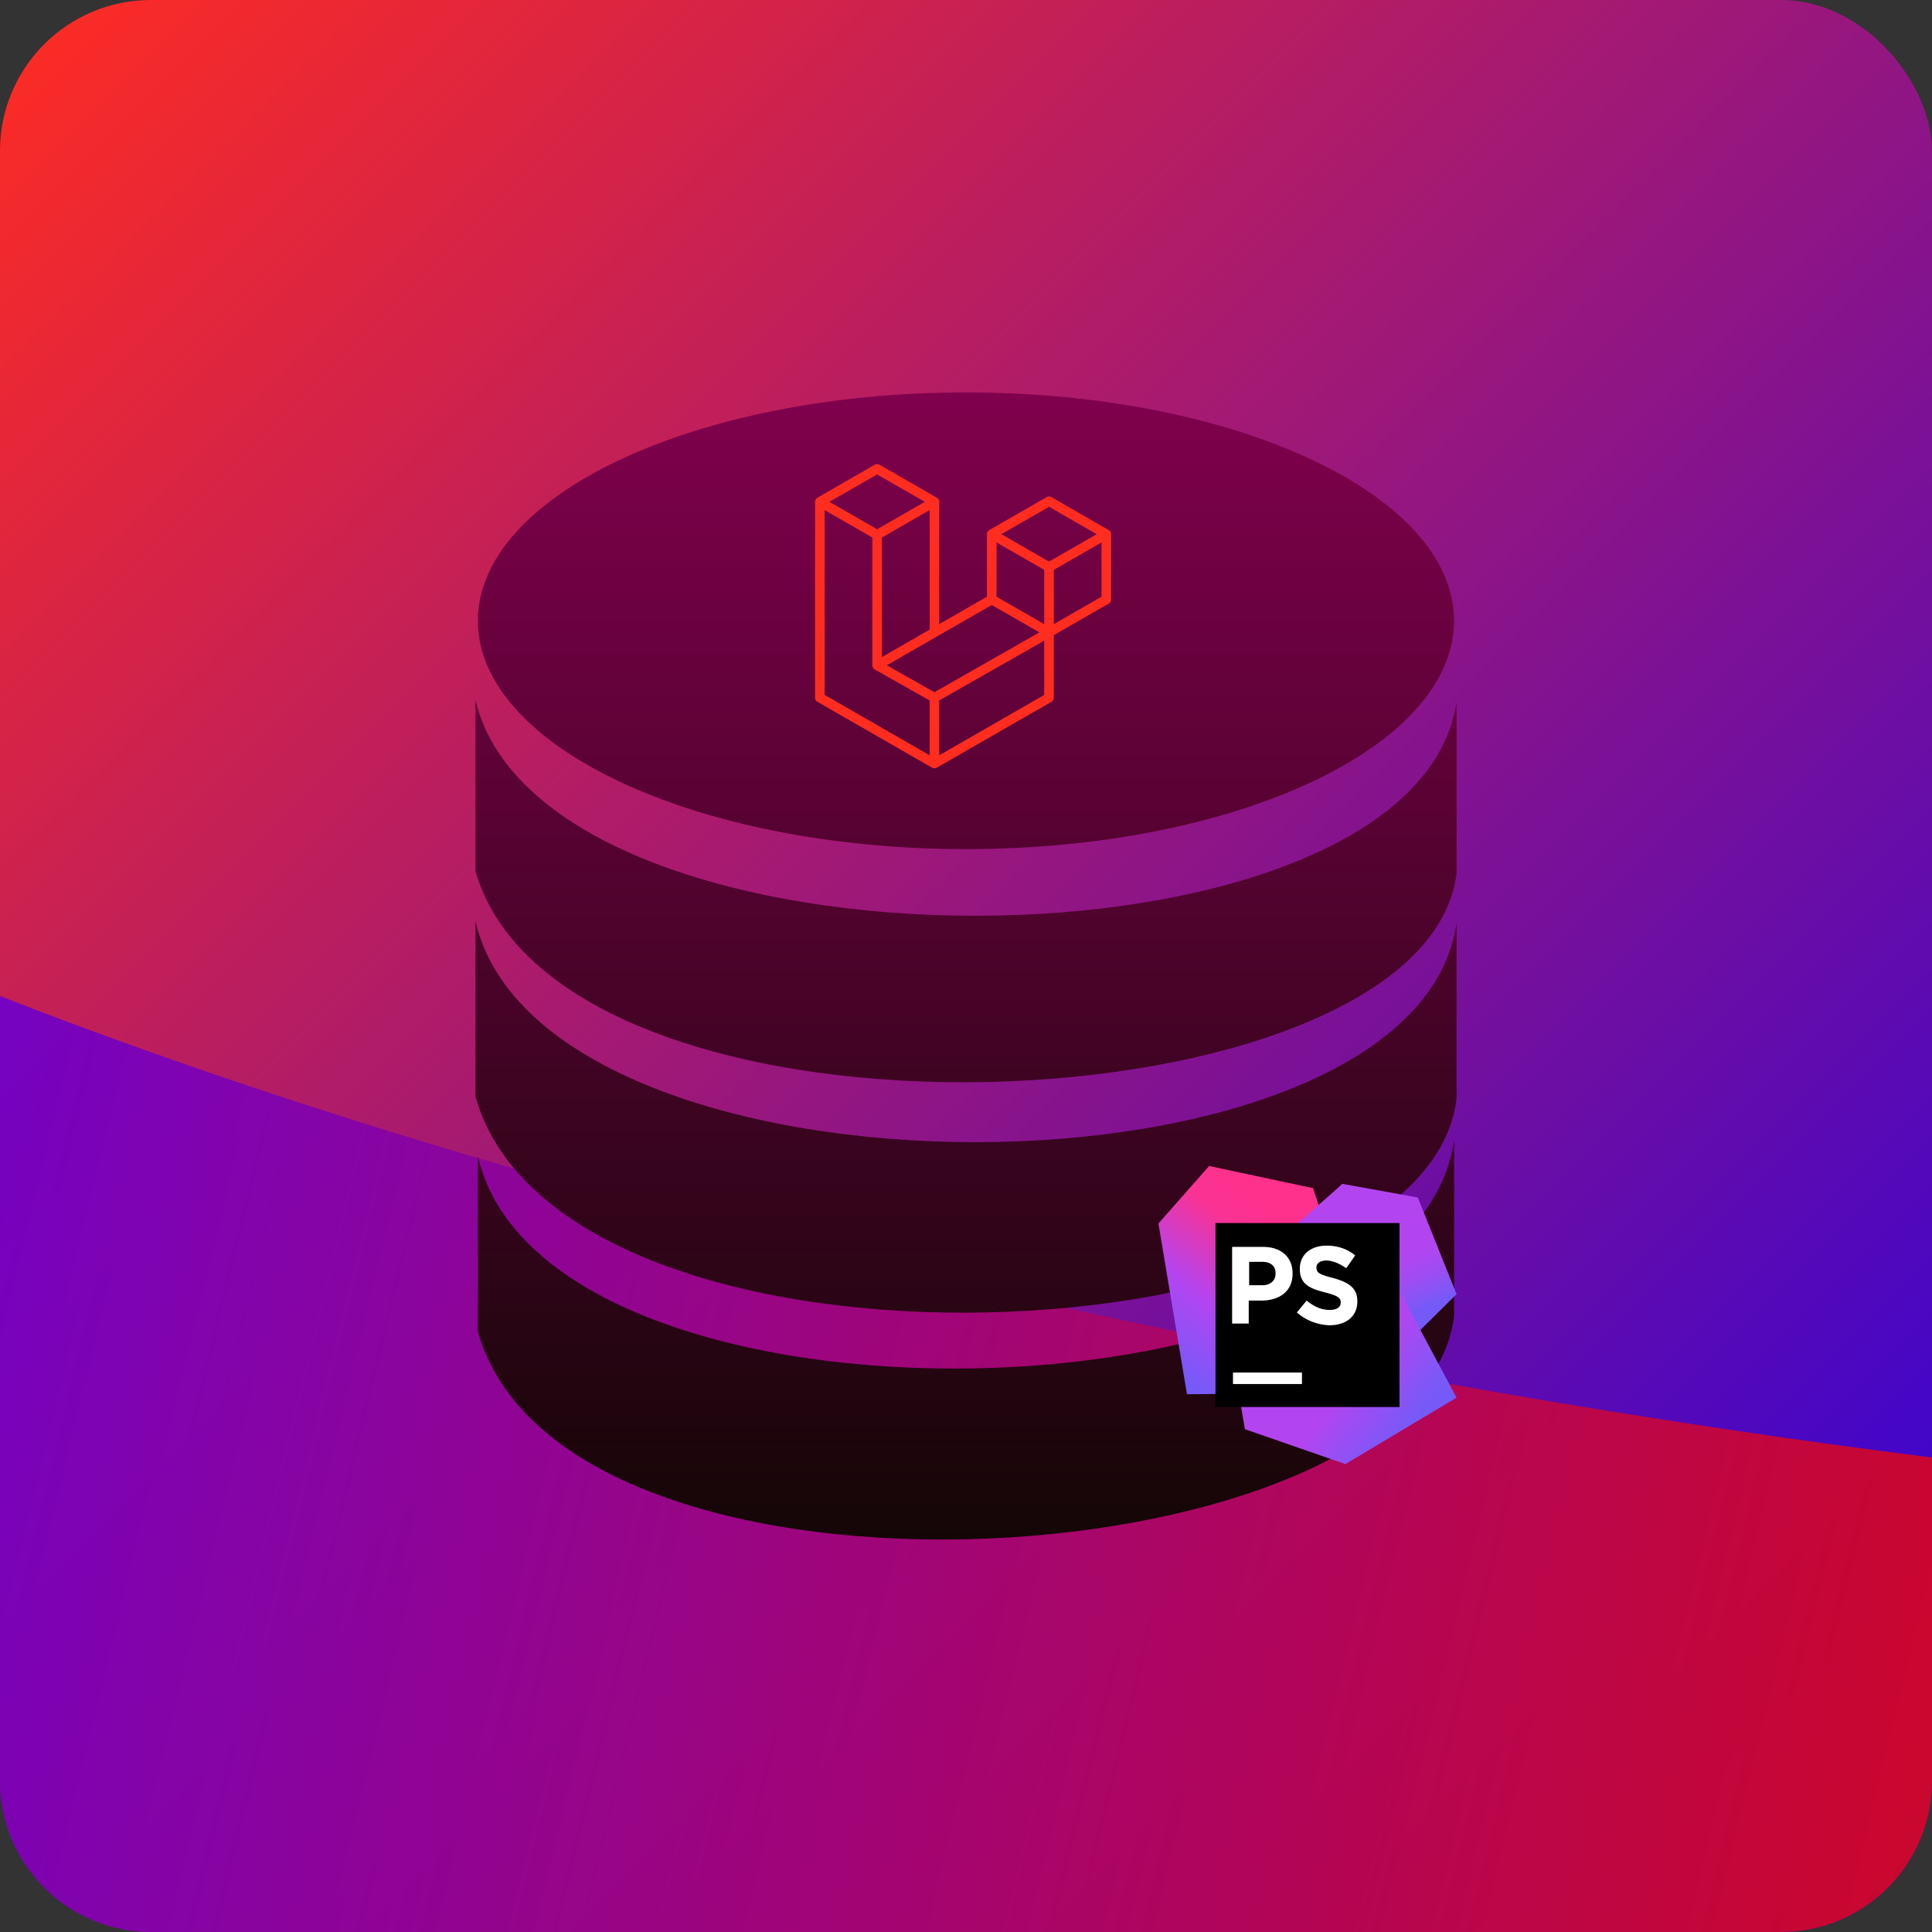 <svg width="512" height="512" fill="none" xmlns="http://www.w3.org/2000/svg"><rect width="100%" height="100%" fill="#333333" stroke="none"/><g clip-path="url(#clip0)"><rect width="512" height="512" rx="40" fill="url(#paint0_linear)"/><path d="M512 386.253V472c0 22.091-17.909 40-40 40H40c-22.091 0-40-17.909-40-40V263.957c165.665 64.731 370.513 104.626 512 122.296z" fill="url(#paint1_linear)"/><path fill-rule="evenodd" clip-rule="evenodd" d="M255.988 104c71.44 0 129.344 27.115 129.344 60.513 0 33.423-57.929 60.513-129.344 60.513-71.416 0-129.345-27.115-129.345-60.513 0-33.398 57.929-60.513 129.345-60.513zM126.643 306.444v46.461c23.014 81.715 250.374 65.931 258.714-4.181v-46.411c-11.359 76.964-240.526 82.506-258.714 4.131zM126 185.492v45.373c23.013 79.809 251.636 69.023 260 .569v-45.348c-11.383 75.184-241.812 75.95-260-.594zm0 58.633v46.461c23.013 81.715 251.636 70.681 260 .569v-46.412c-11.383 76.965-241.812 77.757-260-.618z" fill="url(#paint2_linear)"/><g clip-path="url(#clip1)"><path d="M351.691 326.154l-3.724-11.285L320.43 309 307 324.236l41.983 21.443 2.708-19.525z" fill="url(#paint3_linear)"/><path d="M338.6 355.723l-.79-23.474-30.81-8.013 7.561 45.255 24.039-.225v-13.543z" fill="url(#paint4_linear)"/><path d="M331.941 355.271l1.468-18.621 22.345-22.91 19.976 3.611L386 342.97l-10.721 10.609-17.493-2.822-10.835 11.399-15.01-6.885z" fill="url(#paint5_linear)"/><path d="M355.754 313.74l-32.051 28.44 6.207 36.566L356.544 388 386 370.394l-30.246-56.654z" fill="url(#paint6_linear)"/><path d="M370.877 324.123h-48.754v48.754h48.754v-48.754z" fill="#000"/><path d="M345.033 363.736H326.75v3.047h18.283v-3.047zM326.524 330.443h8.239c4.853 0 7.787 2.821 7.787 6.997v.113c0 4.74-3.612 7.11-8.239 7.11h-3.385v6.094h-4.402v-20.314zm8.013 10.157c2.257 0 3.499-1.354 3.499-3.047v-.113c0-2.031-1.355-3.047-3.612-3.047h-3.386v6.207h3.499zM343.678 347.823l2.596-3.16c1.806 1.467 3.724 2.483 6.094 2.483 1.806 0 2.935-.677 2.935-1.919v-.113c0-1.128-.677-1.693-4.063-2.595-4.063-1.016-6.772-2.145-6.772-6.208v-.112c0-3.725 2.935-6.095 7.11-6.095 2.935 0 5.53.903 7.562 2.596l-2.37 3.386c-1.806-1.242-3.612-2.032-5.304-2.032-1.693 0-2.596.79-2.596 1.806v.113c0 1.354.903 1.806 4.401 2.708 4.063 1.129 6.433 2.596 6.433 6.095v.113c0 4.062-3.047 6.32-7.448 6.32a13.91 13.91 0 01-8.578-3.386z" fill="#fff"/></g><path fill-rule="evenodd" clip-rule="evenodd" d="M294.409 141.235c.029.108.044.219.044.33v17.302a1.253 1.253 0 01-.635 1.094l-14.55 8.361v16.572c0 .451-.24.867-.632 1.095l-30.372 17.45c-.07.039-.146.064-.222.091-.028.01-.055.027-.085.035a1.27 1.27 0 01-.648 0c-.034-.01-.066-.028-.099-.041-.07-.025-.142-.047-.209-.085l-30.366-17.45a1.267 1.267 0 01-.635-1.095v-51.906c0-.113.016-.224.044-.331.01-.036.032-.069.044-.106.024-.066.046-.134.081-.195.024-.041.059-.074.087-.112.036-.051.069-.103.112-.147.036-.036.084-.063.125-.094.046-.038.087-.079.139-.109h.002l15.183-8.725a1.268 1.268 0 011.264 0l15.184 8.725h.003c.051.031.094.071.139.107.041.032.087.06.124.095.044.045.075.097.113.148.027.038.064.071.086.112.036.063.057.129.082.195.012.037.035.07.044.108.029.107.044.218.044.329v32.42l12.653-7.271v-16.574c0-.11.016-.222.044-.328.011-.037.032-.07.044-.107.026-.066.048-.134.083-.195.023-.041.058-.074.085-.112.038-.051.069-.103.114-.147.036-.036.082-.063.123-.095.047-.037.088-.078.139-.108h.002l15.185-8.725a1.262 1.262 0 011.264 0l15.184 8.725c.053.031.095.071.142.107.039.031.085.06.122.095.044.045.075.097.113.148.029.038.064.071.086.112.036.061.057.129.082.195.014.037.035.07.044.107zm-2.487 16.902v-14.388l-5.313 3.053-7.341 4.218v14.388l12.656-7.271h-.002zm-15.184 26.027v-14.397l-7.22 4.116-20.619 11.744v14.533l27.839-15.996zm-58.207-48.992v48.992l27.837 15.995v-14.53l-14.543-8.214-.004-.003-.007-.003c-.049-.029-.09-.07-.136-.105-.039-.031-.085-.056-.12-.091l-.003-.005c-.041-.039-.069-.088-.104-.132-.032-.043-.07-.079-.095-.123l-.002-.005c-.028-.047-.045-.104-.066-.158-.02-.047-.047-.091-.06-.142v-.001c-.016-.06-.019-.123-.025-.185-.007-.047-.019-.094-.019-.142v-33.877l-7.339-4.219-5.314-3.05v-.002zm13.92-9.452l-12.651 7.268 12.648 7.268 12.649-7.269-12.649-7.267h.003zm6.579 45.359l7.339-4.217v-31.69l-5.313 3.053-7.341 4.218v31.69l5.315-3.054zm38.974-36.782l-12.65 7.268 12.65 7.268 12.648-7.27-12.648-7.266zm-1.266 16.723l-7.34-4.218-5.314-3.053v14.388l7.339 4.217 5.315 3.054V151.02zm-29.106 32.423l18.554-10.571 9.274-5.283-12.64-7.263-14.553 8.362-13.264 7.621 12.629 7.134z" fill="#FF2D20"/></g><defs><linearGradient id="paint0_linear" x1="0" y1="0" x2="512" y2="512" gradientUnits="userSpaceOnUse"><stop stop-color="#FF2C22"/><stop offset="1" stop-color="#2800E0"/></linearGradient><linearGradient id="paint1_linear" x1="-224.5" y1="322" x2="610" y2="524" gradientUnits="userSpaceOnUse"><stop stop-color="#5000FF"/><stop offset="1" stop-color="#E60804" stop-opacity=".937"/></linearGradient><linearGradient id="paint2_linear" x1="256" y1="104" x2="256" y2="407.994" gradientUnits="userSpaceOnUse"><stop stop-color="#80004D"/><stop offset="1" stop-color="#140606"/></linearGradient><linearGradient id="paint3_linear" x1="307.63" y1="361.869" x2="340.798" y2="318.057" gradientUnits="userSpaceOnUse"><stop offset=".016" stop-color="#765AF8"/><stop offset=".382" stop-color="#B345F1"/><stop offset=".758" stop-color="#FA3293"/><stop offset=".941" stop-color="#FF318C"/></linearGradient><linearGradient id="paint4_linear" x1="310.081" y1="363.599" x2="343.195" y2="319.858" gradientUnits="userSpaceOnUse"><stop offset=".016" stop-color="#765AF8"/><stop offset=".382" stop-color="#B345F1"/><stop offset=".758" stop-color="#FA3293"/><stop offset=".941" stop-color="#FF318C"/></linearGradient><linearGradient id="paint5_linear" x1="364.396" y1="361.371" x2="345.681" y2="316.954" gradientUnits="userSpaceOnUse"><stop offset=".183" stop-color="#765AF8"/><stop offset=".238" stop-color="#8655F6"/><stop offset=".345" stop-color="#9F4CF3"/><stop offset=".443" stop-color="#AE47F2"/><stop offset=".522" stop-color="#B345F1"/></linearGradient><linearGradient id="paint6_linear" x1="378.4" y1="373.711" x2="334.873" y2="340.054" gradientUnits="userSpaceOnUse"><stop offset=".016" stop-color="#765AF8"/><stop offset=".382" stop-color="#B345F1"/></linearGradient><clipPath id="clip0"><path fill="#fff" d="M0 0h512v512H0z"/></clipPath><clipPath id="clip1"><path fill="#fff" transform="translate(307 309)" d="M0 0h79v79H0z"/></clipPath></defs></svg>